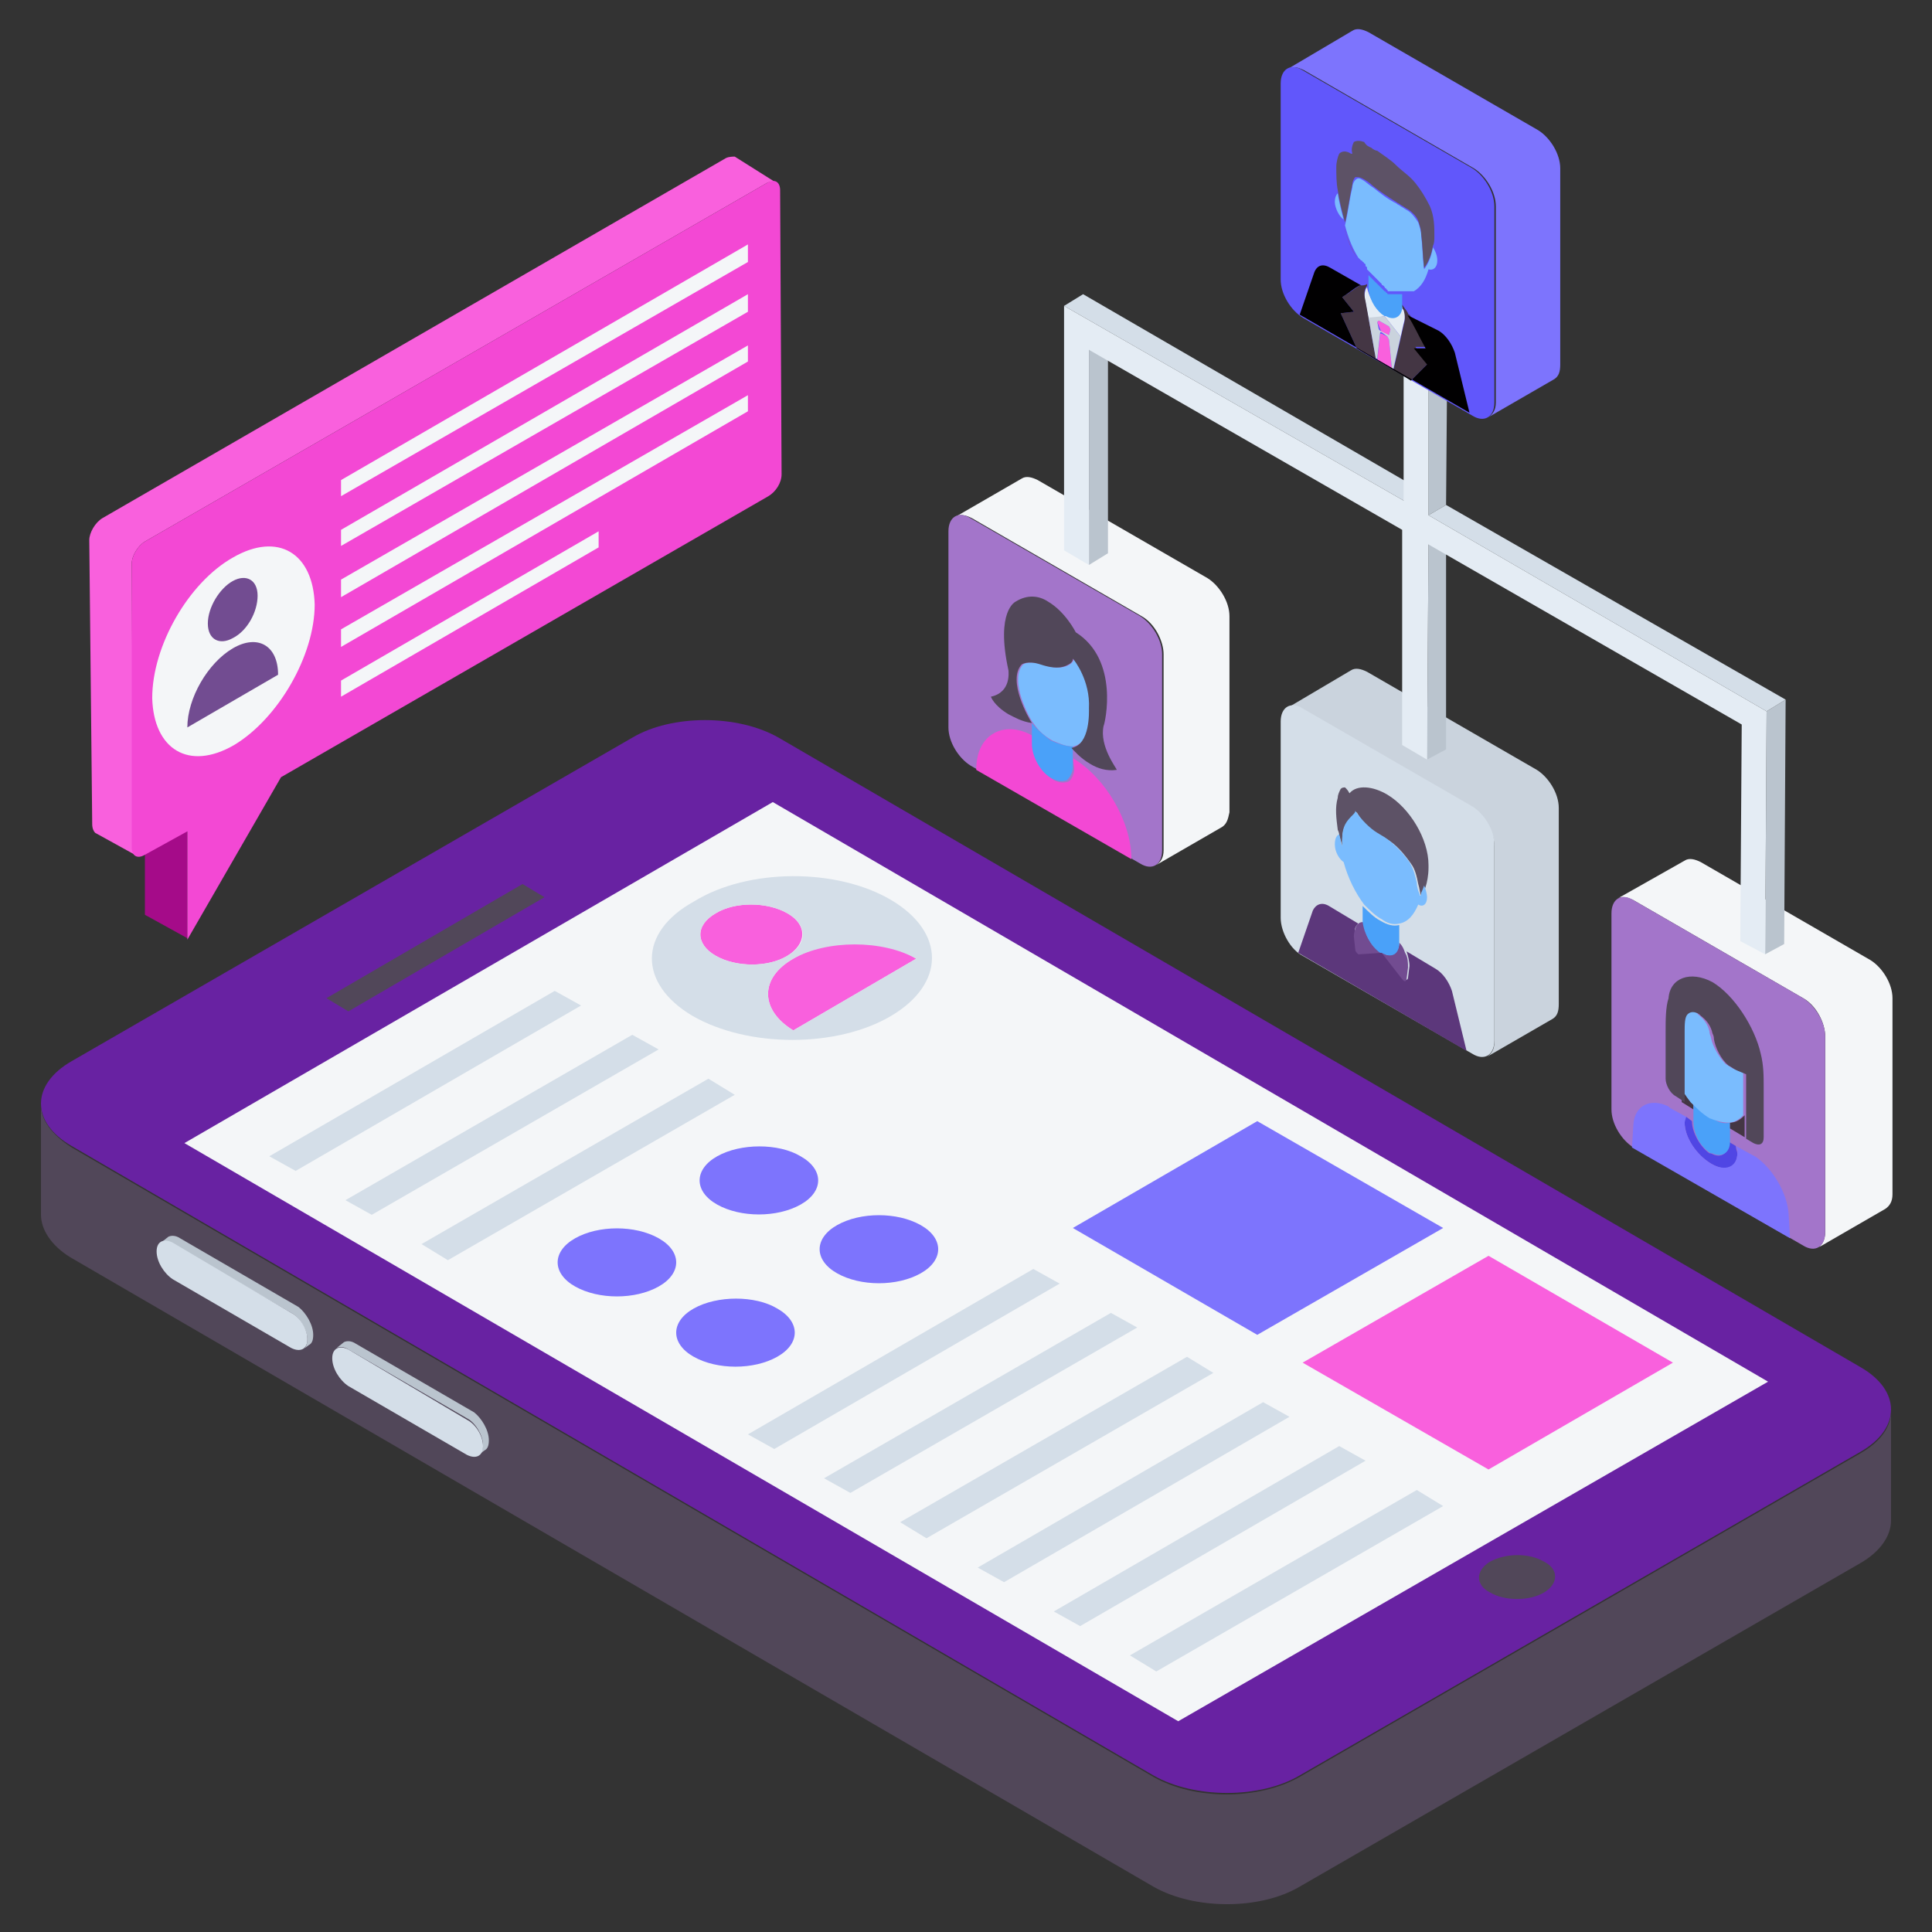 <svg xmlns="http://www.w3.org/2000/svg" viewBox="0 0 132 132" id="OnlineTeamCommunication"><rect x="0" y="0" width="132" height="132" fill="#333333" stroke="none"/><path fill="#f4f6f8" d="M110.5 61.4c.3-.2.7-.1 1.1.1l11.6 6.7c.9.5 1.5 1.7 1.5 2.6v13.4c0 .5-.2.8-.4 1l4.5-2.6c.3-.2.5-.5.5-1V68.2c0-1-.7-2.1-1.5-2.6l-11.6-6.7c-.4-.2-.8-.3-1.1-.1l-4.6 2.6z" class="color9ad898 svgShape"></path><path fill="#a375ca" d="M111.6 61.5c-.8-.5-1.5-.1-1.5.9v13.4c0 1 .7 2.1 1.5 2.6l11.6 6.7c.8.5 1.5.1 1.5-.9V70.8c0-1-.7-2.1-1.5-2.6l-11.6-6.7z" class="color75ca75 svgShape"></path><path fill="#cad3dd" d="M87.9 48.4c.3-.2.7-.2 1.1.1l11.6 6.7c.8.5 1.5 1.7 1.5 2.6v13.4c0 .5-.2.8-.5 1l4.5-2.6c.3-.2.4-.5.4-1V55.2c0-1-.7-2.1-1.5-2.6l-11.6-6.7c-.4-.2-.8-.3-1.1-.1l-4.4 2.6z" class="colorcad0dd svgShape"></path><path fill="#d4dee8" d="M89 48.4c-.8-.5-1.5-.1-1.5.9v13.4c0 1 .7 2.2 1.5 2.6l11.6 6.7c.8.5 1.5.1 1.5-.9V57.7c0-1-.7-2.1-1.5-2.6L89 48.4z" class="colord4dae8 svgShape"></path><path fill="#f4f6f8" d="M65.3 35.3c.3-.2.7-.1 1.1.1L78 42.1c.9.5 1.5 1.7 1.5 2.6v13.4c0 .5-.2.8-.5 1l4.5-2.6c.3-.2.4-.5.5-1V42.1c0-1-.7-2.1-1.5-2.6l-11.6-6.7c-.4-.2-.8-.3-1.1-.1l-4.5 2.6z" class="color9ad898 svgShape"></path><path fill="#a375ca" d="M66.3 35.4c-.8-.5-1.5-.1-1.5.9v13.4c0 1 .7 2.1 1.5 2.6L77.9 59c.8.5 1.5.1 1.5-.9V44.7c0-1-.7-2.1-1.5-2.6l-11.6-6.7z" class="color75ca75 svgShape"></path><path fill="#6822a2" d="M4.9 72.5c-2.8 1.6-2.8 4.2 0 5.8l73.9 43c2.8 1.6 7.3 1.6 10 0l38.3-22.1c2.8-1.6 2.8-4.2 0-5.8l-73.9-43c-2.8-1.6-7.3-1.6-10 0L4.9 72.5z" class="color5b5e71 svgShape"></path><path fill="#514759" d="M2.8 75.5V83c0 1 .7 2.1 2 2.9l74 43c2.8 1.6 7.3 1.6 10 0l38.3-22.1c1.4-.8 2.1-1.9 2.1-2.9v-7.5c0 1.1-.7 2.1-2.1 2.9l-38.3 22.1c-2.8 1.6-7.2 1.6-10 0l-73.9-43c-1.4-.9-2.1-1.9-2.1-2.9z" class="color474b59 svgShape"></path><path fill="#f4f6f8" d="m120.8 94.4-40.3 23.2-67.9-39.5 40.2-23.3z" class="colorffffff svgShape"></path><path fill="#514759" d="M101.8 106.7c-1 .6-1 1.6 0 2.1 1 .6 2.7.6 3.7 0s1-1.6 0-2.1c-1-.6-2.6-.6-3.7 0zM22.3 68.2l1.5.9 13.4-7.8-1.5-.9z" class="color474b59 svgShape"></path><path fill="#bac4ce" d="M11 84.9c.2-.1.5-.1.8.1l8.1 4.7c.6.3 1.1 1.2 1.1 1.8 0 .3-.1.6-.3.7l.4-.3c.2-.1.3-.3.3-.7 0-.7-.5-1.5-1-1.9l-8.1-4.7c-.3-.2-.6-.2-.8-.1l-.5.4z" class="colorbac1ce svgShape"></path><path fill="#d4dee8" d="M11.8 84.9c-.6-.3-1.1-.1-1.1.6s.5 1.5 1.1 1.9l8.1 4.7c.6.3 1.1.1 1.1-.6s-.5-1.5-1.1-1.8l-8.1-4.8z" class="colord4dae8 svgShape"></path><path fill="#bac4ce" d="M23 92.1c.2-.1.5-.1.8.1l8.1 4.7c.6.3 1.1 1.2 1.1 1.8 0 .3-.1.6-.3.7l.4-.3c.2-.1.3-.3.3-.7 0-.7-.5-1.5-1-1.9l-8.1-4.7c-.3-.2-.6-.2-.8-.1l-.5.4z" class="colorbac1ce svgShape"></path><path fill="#d4dee8" d="M23.8 92.2c-.6-.3-1.1-.1-1.1.6s.5 1.5 1.1 1.9l8.1 4.7c.6.3 1.1.1 1.1-.6s-.5-1.5-1.1-1.8l-8.1-4.8z" class="colord4dae8 svgShape"></path><path fill="#bac4ce" d="m74.4 23.9 1.3-.8v14.7l-1.3.8zM97.6 37.2l1.2-.7v14.7l-1.3.7z" class="colorbac1ce svgShape"></path><path fill="#d4dee8" d="m72.7 20.9 1.3-.8 23.1 13.4-1.2.7z" class="colord4dae8 svgShape"></path><path fill="#bac4ce" d="m97.6 22.7 1.3-.7-.1 12.5-1.2.7z" class="colorbac1ce svgShape"></path><path fill="#4a3f53" d="m95.9 21.7 1.3-.7 1.7 1-1.3.7z" class="color3f4f53 svgShape"></path><path fill="#bac4ce" d="m120.7 48.6 1.3-.8-.1 16.7-1.3.7z" class="colorbac1ce svgShape"></path><path fill="#d4dee8" d="m97.6 35.2 1.2-.7L122 47.8l-1.3.8z" class="colord4dae8 svgShape"></path><path fill="#e4ecf4" d="M97.6 22.7v12.5l23.1 13.4-.1 16.6-1.7-.9.1-14.8-21.4-12.3-.1 14.7-1.7-1V36.2L74.4 23.9v14.7l-1.7-1V20.9l23.2 13.3V21.7z" class="colore4e8f4 svgShape"></path><path fill="#7d74fd" d="M88 4.7c.3-.2.7-.1 1.1.1l11.6 6.7c.8.5 1.5 1.6 1.5 2.6v13.4c0 .5-.2.8-.5 1l4.5-2.6c.3-.2.4-.5.4-1V11.5c0-1-.7-2.1-1.5-2.6L93.5 2.2c-.4-.2-.8-.3-1.1-.1L88 4.7z" class="color748bfd svgShape"></path><path fill="#6157fb" d="M89 4.8c-.8-.5-1.5-.1-1.5.9v13.4c0 1 .7 2.1 1.5 2.6l11.6 6.7c.8.5 1.5.1 1.5-.9V14.1c0-1-.7-2.1-1.5-2.6L89 4.8z" class="color576cfb svgShape"></path><path fill="#443644" d="M114.9 74c.2.5.5.9.8 1.3v.5l-.8-.5V74z" class="color363a44 svgShape"></path><path fill="#5046e4" d="M118.6 78.3c0 .2.1.4.1.5 0 1-.8 1.3-1.8.7-1-.6-1.8-1.8-1.8-2.8 0-.2 0-.3.1-.4l.4.3c0 .8.6 1.8 1.2 2.2h.1c.7.4 1.2 0 1.2-.8l.5.3z" class="color4562ef svgShape"></path><path fill="#4aa1f9" d="M118.2 76.7V78c0 .8-.6 1.1-1.2.8h-.1c-.7-.4-1.2-1.3-1.2-2.2V75.3c.4.5.8.9 1.3 1.1.4.3.8.4 1.2.3z" class="colorf9bb4a svgShape"></path><path fill="#7d74fd" d="m119.7 78.9.2.1c1.2.8 2.2 2.5 2.3 3.9l.1 1.7-10.8-6.2.1-1.6c.1-1.3 1.2-1.8 2.4-1.2l.1.1 1.1.6c0 .1-.1.3-.1.4 0 1 .8 2.2 1.8 2.8 1 .6 1.8.2 1.8-.7 0-.2 0-.3-.1-.5l1.1.6z" class="color748bfd svgShape"></path><path fill="#443644" d="M118.2 76.7c.4 0 .7-.2 1-.5v1.5l-1-.6v-.4z" class="color363a44 svgShape"></path><path fill="#7abcfe" d="M115.9 69.2s.1 0 .1.1c.4.3.7.7.8 1.2 0 .2.1.3.1.4.1.6.6 1.4 1 1.8.2.1.3.2.5.3.2.1.5.2.7.3v2.9c-.3.3-.6.5-1 .5s-.8-.1-1.3-.3c-.5-.3-.9-.7-1.3-1.1-.3-.4-.6-.8-.8-1.3V70.4c0-.5 0-1 .2-1.2.4-.2.7-.2 1 0z" class="colorfed57a svgShape"></path><path fill="#514759" d="M117 67.1c1.5.9 2.9 3.1 3.3 4.9.2.8.2 1.5.2 2.3v3.4c0 .5-.3.6-.7.4l-.5-.3v-4.4c-.2-.1-.5-.2-.7-.3-.2-.1-.3-.2-.5-.3-.5-.4-.9-1.2-1-1.8 0-.1 0-.2-.1-.4-.1-.5-.4-.9-.8-1.2l-.1-.1c-.3-.2-.6-.2-.8 0-.2.2-.2.7-.2 1.2v4.8l-.6-.4c-.4-.2-.7-.8-.7-1.2v-3.2c0-.8 0-1.7.2-2.3.1-1.4 1.5-1.9 3-1.1z" class="color474b59 svgShape"></path><path fill="#5c377b" d="M98.1 66.2c.5.3.9.9 1.1 1.5l1 4.1-11.5-6.7 1-2.9c.2-.4.6-.6 1.1-.3l2 1.2c-.2.2-.3.4-.2.8l.1.9c0 .1.1.3.2.3h.1l1.5-.1 1.4 1.8.1.1c.1.1.2 0 .2-.1l.1-.8c0-.3-.1-.7-.2-1l2 1.2z" class="color37617b svgShape"></path><path fill="#724c91" d="M95.6 64.4c.2.2.3.4.4.7.2.3.2.7.2 1l-.1.8c0 .1-.1.2-.2.1l-.1-.1-1.4-1.8-1.5.1h-.1c-.1-.1-.2-.2-.2-.3l-.1-.9c0-.3.1-.6.2-.8.2-.2.3-.2.5-.2 0 .8.5 1.7 1.2 2.1h.1c.5.4 1.1 0 1.1-.7z" class="color4c7891 svgShape"></path><path fill="#4aa1f9" d="M95.6 63.2V64.4c0 .8-.5 1.1-1.2.7h-.1c-.6-.4-1.1-1.3-1.2-2.1v-1.1c.4.4.8.8 1.2 1 .5.3.9.4 1.3.3z" class="colorf9bb4a svgShape"></path><path fill="#5d5266" d="M94.8 54.3c1.5.9 2.8 3 2.8 4.8v.2c0 .5-.1 1-.2 1.3-.1.3-.2.5-.2.5s0 .2-.1.2v-.1c-.1-.2-.1-.5-.2-.8-.1-.5-.2-1-.5-1.4-.5-.7-1-1.3-1.7-1.7l-.5-.3c-.6-.3-1.1-.8-1.5-1.5l-.2.2c-.5.5-.8.8-.8 1.8v.4c0-.2-.1-.5-.2-.8 0-.1 0-.2-.1-.4-.1-.8-.2-1.5 0-2.2 0-.2.1-.4.2-.6.1-.1.2-.1.3-.1.1.1.2.2.3.4.5-.6 1.6-.5 2.6.1z" class="color525566 svgShape"></path><path fill="#7abcfe" d="M92.6 55.4c.4.6 1 1.2 1.5 1.5l.5.3c.6.4 1.2 1 1.7 1.7.3.5.4 1 .5 1.4 0 .3.1.6.2.8v.1c.1 0 .1-.2.1-.2s.1-.2.2-.5c.1.2.2.6.2.8 0 .5-.3.7-.6.5-.3.7-.7 1.2-1.3 1.3-.4.1-.8 0-1.2-.3-.4-.2-.8-.6-1.2-1-.6-.8-1.1-1.8-1.4-2.9-.3-.2-.6-.7-.6-1.2 0-.4.1-.6.3-.7.1.3.1.6.2.8v-.4c0-1 .3-1.3.8-1.8.1-.1.1-.2.1-.2z" class="colorfed57a svgShape"></path><path fill="#f960dd" d="m94.8 23 .1.2.2 2-1-.6.2-1.8h.1zM94.9 22.3l.1.2-.1.4h-.1l-.4-.2-.1-.2-.2-.5.1-.1z" class="colorf9607f svgShape"></path><path fill="#443644" d="M95.8 20.8c.1.2.3.4.4.6 0 0 0 .1.1.1.4.6.7 1.3 1.2 2.2h-.8l.9 1.1-1.2 1.2-.4-.3-.8-.4.5-2.2.2-.9c.1-.3.1-.6 0-.9 0-.1 0-.2-.1-.2V20.8z" class="color363a44 svgShape"></path><path fill="#e4ecf4" d="M93.4 19.6c.1.7.6 1.4 1.1 1.8h.1c.5.3 1 .1 1.1-.5l.1.1c0 .1.1.2.1.2.1.3.1.6 0 .9l-.2.9-1.1-1.4-1.1.2-.2-1.1c-.1-.3-.1-.6 0-.9 0-.1.1-.1.1-.2z" class="colore4e8f4 svgShape"></path><path fill="#89497d" d="M97.5 18.3c-.2.7-.5 1.2-1 1.5.5-.2.8-.7 1-1.5z" class="color896349 svgShape"></path><path fill="#443644" d="M93.4 19.4v.1c0 .1-.1.1-.1.2-.1.2-.1.5 0 .9l.2 1.1.5 2.8-.8-.4-.5-.3-1.1-2.4.9-.1-.8-1c.5-.3.9-.6 1.2-.8h.1c.1 0 .3 0 .4-.1z" class="color363a44 svgShape"></path><path fill="#89497d" d="M91.7 15c.2.9.5 1.8 1 2.6-.5-.7-.8-1.7-1-2.6z" class="color896349 svgShape"></path><path fill="#4aa1f9" d="M95.8 20.1v1c-.1.6-.6.8-1.1.5h-.1c-.5-.3-1-1-1.1-1.8v-1l.1.1.1.1.1.1.1.1.1.1.1.1.1.1.1.1.1.1.1.1.1.1s.1 0 .1.1c0 0 .1 0 .1.1h1c-.1 0 0 0 0 0z" class="colorf9bb4a svgShape"></path><path fill="#7abcfe" d="M93.1 12.3c.2.1.5.4.7.5.5.4 1 .8 1.6 1.1.1.1.2.1.3.2.2.1.3.2.5.3.3.2.5.5.7.8.1.3.2.6.2.9.1.8.1 1.6.2 2.3.3-.4.5-.9.6-1.5.2.3.3.6.3.9 0 .5-.3.7-.6.6-.2.7-.5 1.2-1 1.5H94.9c-.1 0-.1 0-.1-.1 0 0-.1 0-.1-.1 0 0-.1 0-.1-.1l-.1-.1c-.1 0-.1-.1-.1-.1l-.1-.1-.1-.1-.1-.1-.1-.1-.1-.1-.1-.1-.1-.1-.1-.1-.1-.1-.1-.1v-.1s0-.1-.1-.1v-.1s0-.1-.1-.1c0 0 0-.1-.1-.1 0 0 0-.1-.1-.1l-.1-.1-.1-.1c-.5-.8-.8-1.7-1-2.6-.3-.2-.6-.8-.6-1.2 0-.3.1-.5.2-.6.1.7.3 1.4.5 2.2.2-.9.3-1.8.5-2.6 0-.2.1-.4.2-.5.2-.2.3-.1.5 0z" class="colorfed57a svgShape"></path><path fill="#5d5266" d="M93.7 10.1c.1.1.3.2.4.2.4.3.9.6 1.3 1s.9.7 1.3 1.2.7 1 1 1.6c.3.7.3 1.4.3 2 0 .3 0 .5-.1.7-.1.6-.3 1.1-.6 1.5-.1-.8-.1-1.6-.2-2.3 0-.3-.1-.6-.2-.9-.1-.3-.4-.6-.7-.8-.2-.1-.3-.2-.5-.3-.1-.1-.2-.1-.3-.2-.5-.3-1.1-.7-1.6-1.1-.2-.2-.5-.4-.7-.5-.2-.1-.3-.1-.5-.1-.1.1-.2.3-.2.5-.2.9-.3 1.8-.5 2.6-.2-.7-.4-1.5-.5-2.2-.1-.5-.1-1.1-.1-1.6 0-.3.1-.7.2-.9.2-.2.5-.2.8 0h.1c-.1-.3 0-.6.1-.8.2-.1.4-.1.7 0 .2.3.3.3.5.4z" class="color525566 svgShape"></path><path fill="#cad3dd" d="m94.6 21.6 1.1 1.4-.5 2.2h-.1l-.2-2-.1-.2-.4-.3h-.1l-.2 1.8H94l-.5-2.8 1.1-.1zm.3 1.3.1-.4-.1-.2-.7-.4-.1.1.1.5.1.1.6.3" class="colorcad0dd svgShape"></path><path fill="#010001" d="M98.3 22.6c.5.3.9.9 1.1 1.5l1 4.1-11.6-6.7 1-2.9c.2-.5.6-.6 1.1-.3l2.1 1.2h-.1c-.4.2-.7.5-1.2.8l.8 1-.9.1 1.1 2.4.5.3 2.7 1.6.5.3 1.1-1.1-.9-1.1h.8c-.5-.9-.8-1.6-1.2-2.2 0 0 0-.1-.1-.1l2.2 1.1z" class="color243039 svgShape"></path><path fill="#7abcfe" d="M73.4 45c.1.1 1.2 1.5 1.1 3.4 0 .1.1 2.4-1.2 2.6-.5 0-.9-.2-1.4-.4-.5-.3-.9-.6-1.3-1.2-.2-.2-1.7-2.9-.7-4 0 0 .4-.3 1.3 0 .6.2 1.2.3 1.7.1.2-.1.4-.2.5-.5z" class="colorfed57a svgShape"></path><path fill="#f348d4" d="M73.3 51.8c2.2 1.3 4 4.3 4 6.9l-10.6-6.1c0-1.3.5-2.1 1.2-2.5.7-.4 1.7-.4 2.7.2v.6c0 .9.6 1.9 1.4 2.4.4.2.7.2 1 .1.2-.1.4-.5.4-.9l-.1-.7z" class="colorf34858 svgShape"></path><path fill="#4aa1f9" d="M73.3 51v1.4c0 .4-.2.7-.4.9-.3.1-.6.1-1-.1-.8-.4-1.4-1.5-1.4-2.4v-1.4c.4.5.9.9 1.3 1.2.5.2 1 .4 1.5.4z" class="colorf9bb4a svgShape"></path><path fill="#514759" d="M71.6 41.1c1.2.7 1.9 2.1 1.9 2.1 3 1.9 2 6.2 1.9 6.4-.3 1.4.9 2.9.9 3-.7.1-1.3-.1-1.8-.4-.7-.4-1.2-1-1.3-1.1 1.3-.2 1.2-2.5 1.2-2.7.1-1.9-1-3.3-1.1-3.4 0 .3-.3.4-.5.5-.5.2-1.1.1-1.7-.1-.9-.3-1.3 0-1.3 0-1 1.1.5 3.7.7 4-.7-.1-1.2-.4-1.6-.6-1-.6-1.2-1.2-1.2-1.2 1.4-.3 1.2-1.7 1.2-1.8-.9-4.1.5-4.7.5-4.7.8-.5 1.6-.4 2.2 0z" class="color474b59 svgShape"></path><path fill="#a50b89" d="m12.8 64.1-2.9-1.6v-7.4l2.9 1.7z" class="colore63044 svgShape"></path><path fill="#f960dd" d="M52.9 12.4c-.1 0-.3 0-.5.1L9.9 37c-.5.3-.9 1-.9 1.5l.1 19.4c0 .3.1.5.3.6l-2.9-1.6c-.1-.1-.2-.3-.2-.6l-.2-19.4c0-.5.4-1.2.9-1.5l42.6-24.6c.2-.1.5-.1.6-.1l2.7 1.7z" class="colorf9607f svgShape"></path><path fill="#f348d4" d="M52.4 12.5c.5-.3.9-.1.9.5l.1 19.4c0 .6-.4 1.2-.9 1.5L19.2 53.1l-6.4 11.1v-7.4l-2.9 1.6c-.5.3-.9.1-.9-.5V38.5c0-.5.4-1.2.9-1.5l42.5-24.5z" class="colorf34858 svgShape"></path><path fill="#f4f6f8" d="M51.1 23.6v1.1L23.3 40.8v-1.2zM51.1 20.1v1.2l-27.8 16v-1.1zM51.1 16.7v1.2l-27.8 16v-1.1zM51.1 27v1.1L23.3 44.2V43zM40.9 36.3v1.1L23.3 47.6v-1.1zM15.9 38.1c3.1-1.8 5.5-.3 5.6 3.2 0 3.5-2.5 7.8-5.5 9.6-3.1 1.8-5.5.3-5.6-3.2 0-3.6 2.5-7.9 5.5-9.6z" class="colorffffff svgShape"></path><path fill="#724c91" d="M15.9 39.7c.9-.5 1.7-.1 1.7 1s-.7 2.4-1.7 2.9c-.9.5-1.7.1-1.7-1s.8-2.4 1.7-2.9zM15.9 44.3c1.7-1 3.1-.2 3.1 1.8l-6.2 3.6c0-2 1.4-4.4 3.1-5.4z" class="color4c7891 svgShape"></path><path fill="#d4dee8" d="m18.4 79 1.8 1 19.5-11.3-1.8-1z" class="colord4dae8 svgShape"></path><path fill="#7d74fd" d="M47.4 89.4c-1.6.9-1.6 2.4 0 3.3 1.6.9 4.1.9 5.7 0 1.6-.9 1.6-2.4 0-3.3-1.5-.9-4.1-.9-5.7 0z" class="color748bfd svgShape"></path><path fill="#d4dee8" d="m51.1 98 1.8 1 19.5-11.3-1.8-1z" class="colord4dae8 svgShape"></path><path fill="#7d74fd" d="M57.2 83.7c-1.6.9-1.6 2.4 0 3.3 1.6.9 4.1.9 5.7 0 1.6-.9 1.6-2.4 0-3.3-1.6-.9-4.1-.9-5.7 0z" class="color748bfd svgShape"></path><path fill="#d4dee8" d="m61.5 104 1.8 1.1 19.6-11.3-1.8-1.1z" class="colord4dae8 svgShape"></path><path fill="#7d74fd" d="m73.3 83.9 12.6 7.3 12.7-7.3-12.7-7.3z" class="color748bfd svgShape"></path><path fill="#d4dee8" d="m56.3 101 1.8 1 19.6-11.3-1.8-1z" class="colord4dae8 svgShape"></path><path fill="#f960dd" d="m89 93.1 12.7 7.3 12.6-7.3-12.6-7.3z" class="colorf9607f svgShape"></path><path fill="#d4dee8" d="m66.8 107.1 1.8 1 19.5-11.3-1.8-1zM72 110.1l1.8 1 19.5-11.3-1.8-1zM77.2 113.1l1.8 1.1 19.6-11.3-1.8-1.1z" class="colord4dae8 svgShape"></path><path fill="#f960dd" d="M48.9 62.4c-1.4.8-1.4 2.1 0 2.9 1.4.8 3.6.8 4.9 0s1.4-2.1 0-2.9c-1.4-.8-3.6-.8-4.9 0zM54.2 65.5c-2.3 1.3-2.3 3.5 0 4.9l8.4-4.9c-2.3-1.4-6.1-1.4-8.4 0z" class="colorf9607f svgShape"></path><path fill="#d4dee8" d="M60.9 61.5c3.7 2.2 3.7 5.7 0 7.9s-9.8 2.2-13.6 0c-3.7-2.2-3.7-5.7.1-7.8 3.7-2.3 9.8-2.3 13.5-.1zm1.7 4c-2.3-1.3-6.1-1.3-8.4 0-2.3 1.3-2.3 3.5 0 4.9l8.4-4.9m-13.7-3.1c-1.4.8-1.4 2.1 0 2.9 1.4.8 3.6.8 4.9 0 1.4-.8 1.4-2.1 0-2.9-1.4-.8-3.6-.8-4.9 0M23.6 82l1.8 1L45 71.7l-1.8-1z" class="colord4dae8 svgShape"></path><path fill="#f4f6f8" d="M57.5 74.7 70.1 82l12.7-7.3-12.6-7.3z" class="color9ad898 svgShape"></path><path fill="#7d74fd" d="M49 79c-1.6.9-1.6 2.4 0 3.3 1.6.9 4.1.9 5.7 0 1.6-.9 1.6-2.4 0-3.3-1.5-.9-4.1-.9-5.7 0z" class="color748bfd svgShape"></path><path fill="#d4dee8" d="m28.8 85 1.8 1.1 19.6-11.3-1.8-1.1z" class="colord4dae8 svgShape"></path><path fill="#7d74fd" d="M39.3 84.6c-1.6.9-1.6 2.4 0 3.3 1.6.9 4.1.9 5.7 0 1.6-.9 1.6-2.4 0-3.3-1.6-.9-4.1-.9-5.7 0z" class="color748bfd svgShape"></path></svg>